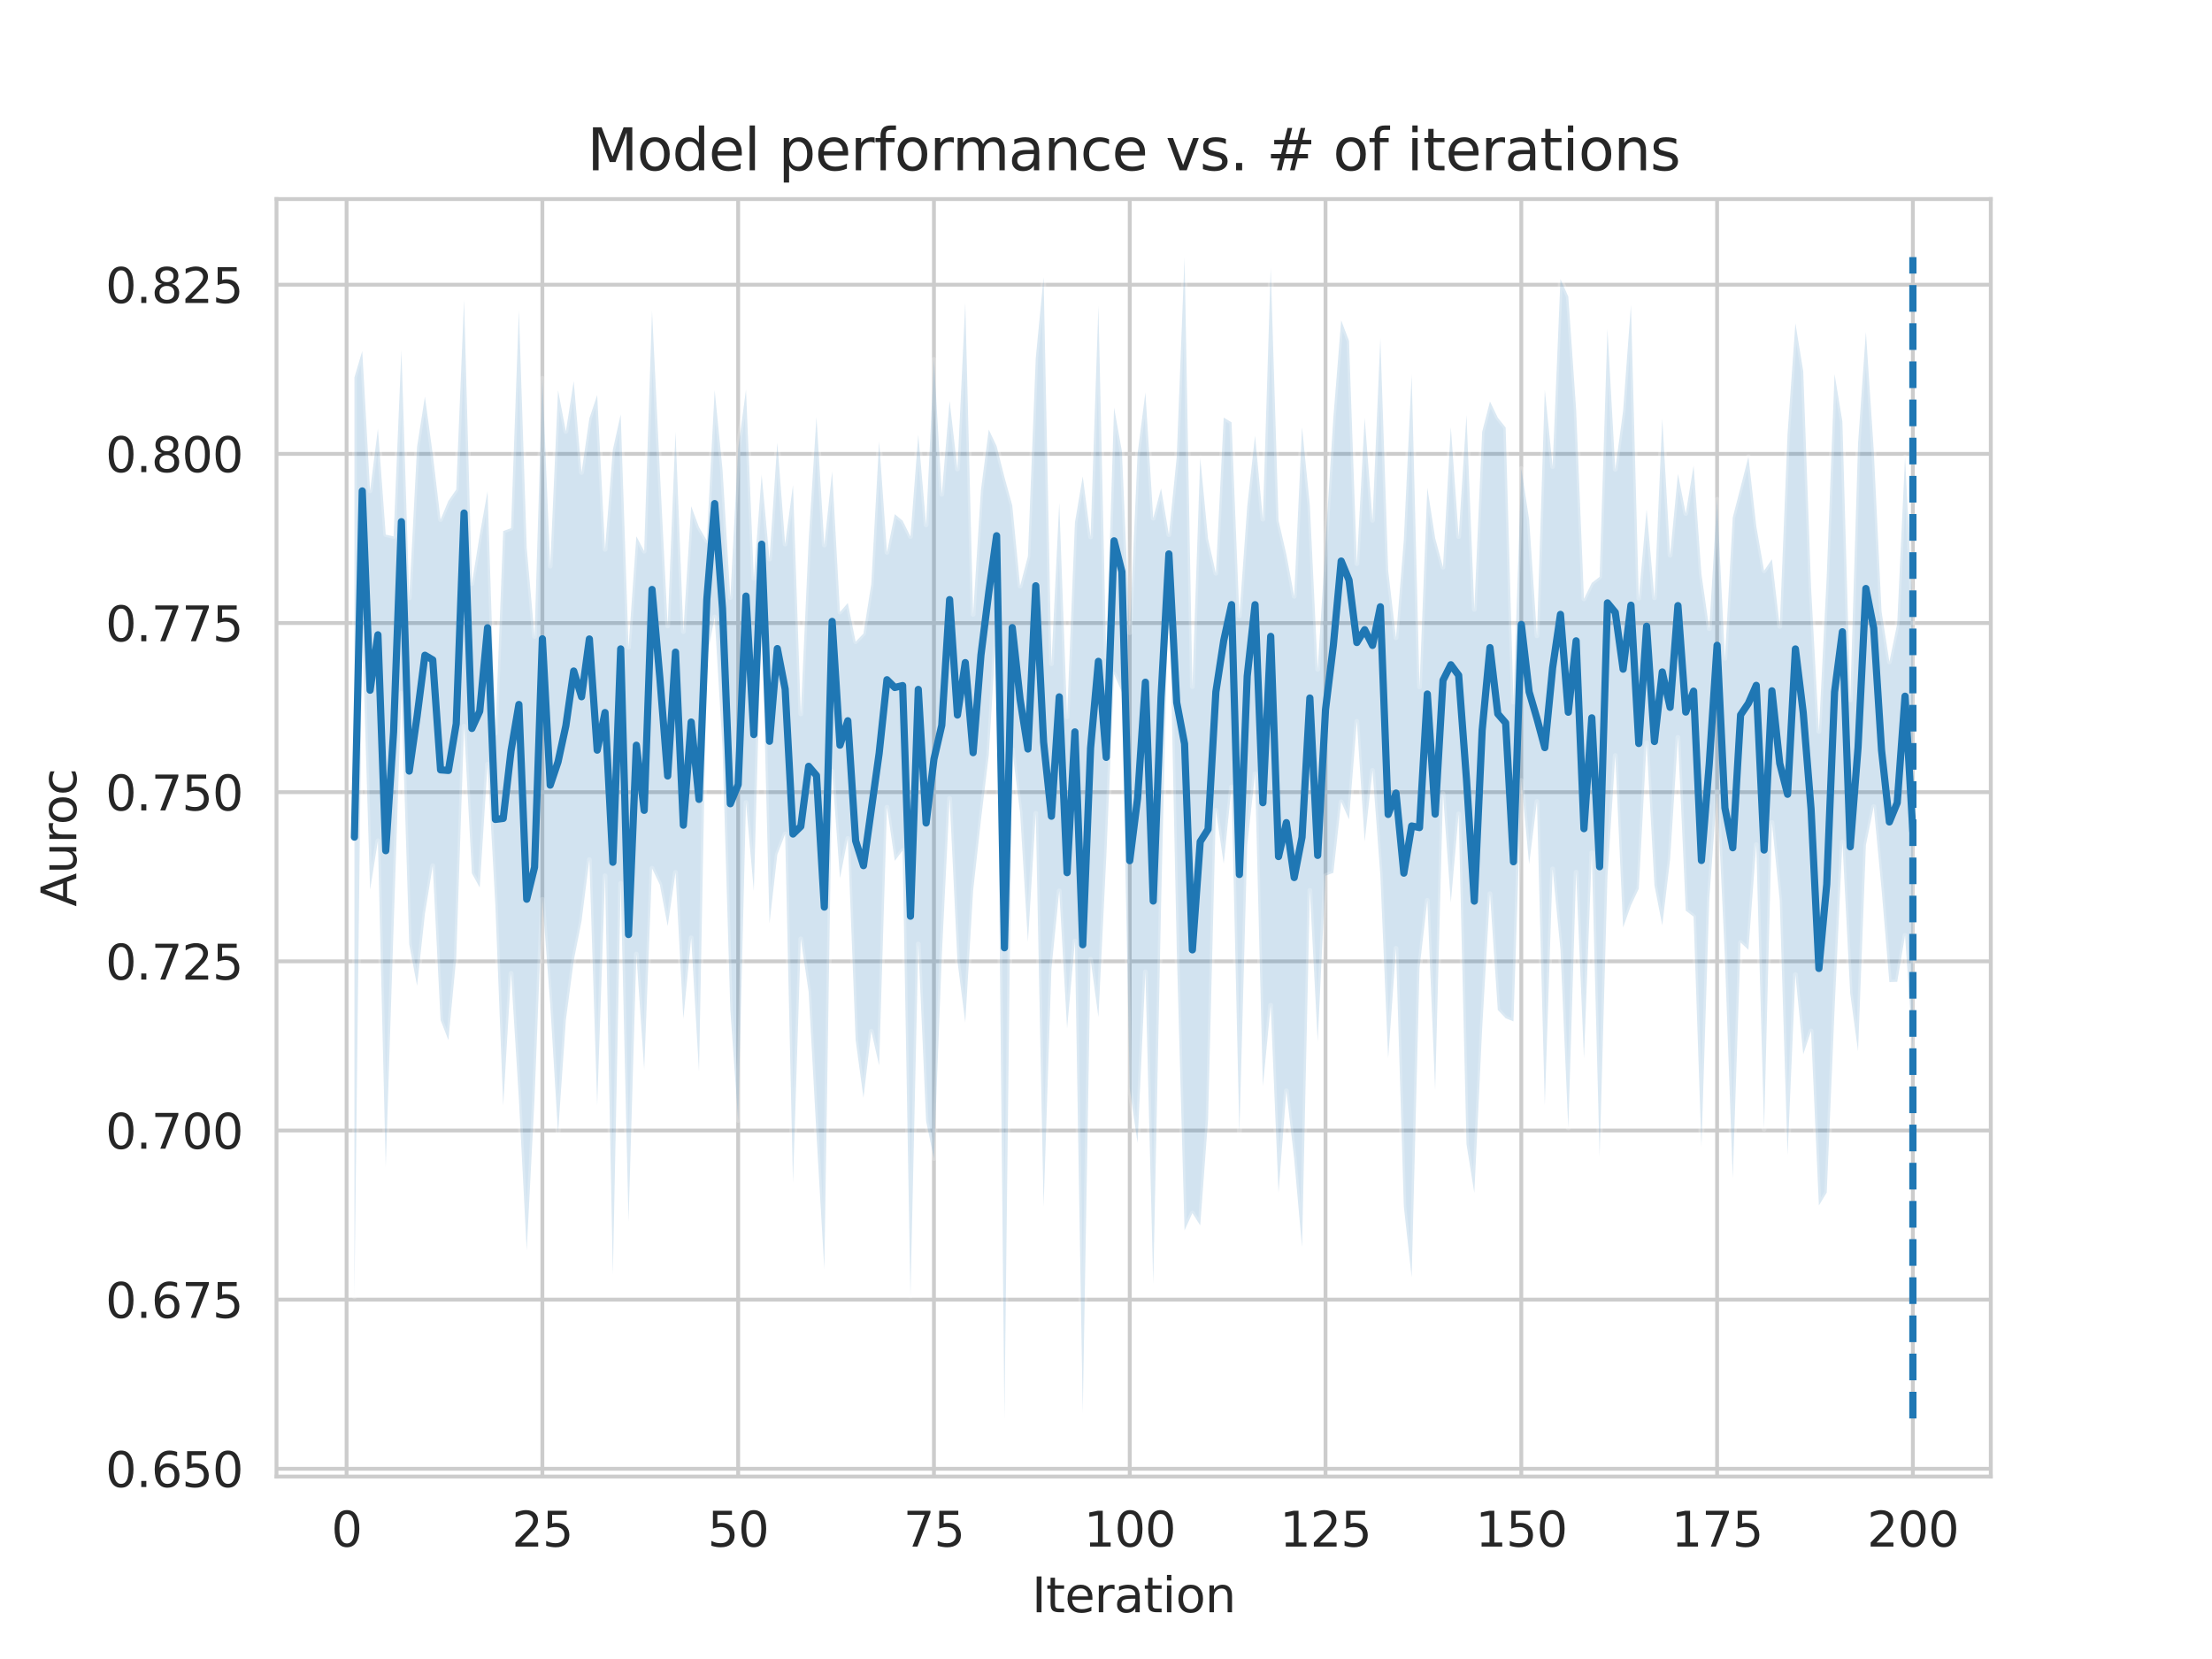 <?xml version="1.0" encoding="utf-8" standalone="no"?>
<!DOCTYPE svg PUBLIC "-//W3C//DTD SVG 1.1//EN"
  "http://www.w3.org/Graphics/SVG/1.1/DTD/svg11.dtd">
<svg xmlns:xlink="http://www.w3.org/1999/xlink" width="460.8pt" height="345.6pt" viewBox="0 0 460.8 345.6" xmlns="http://www.w3.org/2000/svg" version="1.1">
 <defs>
  <style type="text/css">*{stroke-linejoin: round; stroke-linecap: butt}</style>
 </defs>
 <g id="figure_1">
  <g id="patch_1">
   <path d="M 0 345.6 
L 460.8 345.6 
L 460.8 0 
L 0 0 
z
" style="fill: #ffffff"/>
  </g>
  <g id="axes_1">
   <g id="patch_2">
    <path d="M 57.6 307.584 
L 414.72 307.584 
L 414.72 41.472 
L 57.6 41.472 
z
" style="fill: #ffffff"/>
   </g>
   <g id="matplotlib.axis_1">
    <g id="xtick_1">
     <g id="line2d_1">
      <path d="M 72.201 307.584 
L 72.201 41.472 
" clip-path="url(#p9316cbc33e)" style="fill: none; stroke: #cccccc; stroke-width: 0.8; stroke-linecap: round"/>
     </g>
     <g id="text_1">
      <!-- 0 -->
      <g style="fill: #262626" transform="translate(69.02 322.182)scale(0.1 -0.1)">
       <defs>
        <path id="DejaVuSans-30" d="M 2034 4250 
Q 1547 4250 1301 3770 
Q 1056 3291 1056 2328 
Q 1056 1369 1301 889 
Q 1547 409 2034 409 
Q 2525 409 2770 889 
Q 3016 1369 3016 2328 
Q 3016 3291 2770 3770 
Q 2525 4250 2034 4250 
z
M 2034 4750 
Q 2819 4750 3233 4129 
Q 3647 3509 3647 2328 
Q 3647 1150 3233 529 
Q 2819 -91 2034 -91 
Q 1250 -91 836 529 
Q 422 1150 422 2328 
Q 422 3509 836 4129 
Q 1250 4750 2034 4750 
z
" transform="scale(0.016)"/>
       </defs>
       <use xlink:href="#DejaVuSans-30"/>
      </g>
     </g>
    </g>
    <g id="xtick_2">
     <g id="line2d_2">
      <path d="M 112.987 307.584 
L 112.987 41.472 
" clip-path="url(#p9316cbc33e)" style="fill: none; stroke: #cccccc; stroke-width: 0.8; stroke-linecap: round"/>
     </g>
     <g id="text_2">
      <!-- 25 -->
      <g style="fill: #262626" transform="translate(106.625 322.182)scale(0.1 -0.1)">
       <defs>
        <path id="DejaVuSans-32" d="M 1228 531 
L 3431 531 
L 3431 0 
L 469 0 
L 469 531 
Q 828 903 1448 1529 
Q 2069 2156 2228 2338 
Q 2531 2678 2651 2914 
Q 2772 3150 2772 3378 
Q 2772 3750 2511 3984 
Q 2250 4219 1831 4219 
Q 1534 4219 1204 4116 
Q 875 4013 500 3803 
L 500 4441 
Q 881 4594 1212 4672 
Q 1544 4750 1819 4750 
Q 2544 4750 2975 4387 
Q 3406 4025 3406 3419 
Q 3406 3131 3298 2873 
Q 3191 2616 2906 2266 
Q 2828 2175 2409 1742 
Q 1991 1309 1228 531 
z
" transform="scale(0.016)"/>
        <path id="DejaVuSans-35" d="M 691 4666 
L 3169 4666 
L 3169 4134 
L 1269 4134 
L 1269 2991 
Q 1406 3038 1543 3061 
Q 1681 3084 1819 3084 
Q 2600 3084 3056 2656 
Q 3513 2228 3513 1497 
Q 3513 744 3044 326 
Q 2575 -91 1722 -91 
Q 1428 -91 1123 -41 
Q 819 9 494 109 
L 494 744 
Q 775 591 1075 516 
Q 1375 441 1709 441 
Q 2250 441 2565 725 
Q 2881 1009 2881 1497 
Q 2881 1984 2565 2268 
Q 2250 2553 1709 2553 
Q 1456 2553 1204 2497 
Q 953 2441 691 2322 
L 691 4666 
z
" transform="scale(0.016)"/>
       </defs>
       <use xlink:href="#DejaVuSans-32"/>
       <use xlink:href="#DejaVuSans-35" x="63.623"/>
      </g>
     </g>
    </g>
    <g id="xtick_3">
     <g id="line2d_3">
      <path d="M 153.773 307.584 
L 153.773 41.472 
" clip-path="url(#p9316cbc33e)" style="fill: none; stroke: #cccccc; stroke-width: 0.8; stroke-linecap: round"/>
     </g>
     <g id="text_3">
      <!-- 50 -->
      <g style="fill: #262626" transform="translate(147.41 322.182)scale(0.1 -0.1)">
       <use xlink:href="#DejaVuSans-35"/>
       <use xlink:href="#DejaVuSans-30" x="63.623"/>
      </g>
     </g>
    </g>
    <g id="xtick_4">
     <g id="line2d_4">
      <path d="M 194.559 307.584 
L 194.559 41.472 
" clip-path="url(#p9316cbc33e)" style="fill: none; stroke: #cccccc; stroke-width: 0.8; stroke-linecap: round"/>
     </g>
     <g id="text_4">
      <!-- 75 -->
      <g style="fill: #262626" transform="translate(188.196 322.182)scale(0.1 -0.1)">
       <defs>
        <path id="DejaVuSans-37" d="M 525 4666 
L 3525 4666 
L 3525 4397 
L 1831 0 
L 1172 0 
L 2766 4134 
L 525 4134 
L 525 4666 
z
" transform="scale(0.016)"/>
       </defs>
       <use xlink:href="#DejaVuSans-37"/>
       <use xlink:href="#DejaVuSans-35" x="63.623"/>
      </g>
     </g>
    </g>
    <g id="xtick_5">
     <g id="line2d_5">
      <path d="M 235.344 307.584 
L 235.344 41.472 
" clip-path="url(#p9316cbc33e)" style="fill: none; stroke: #cccccc; stroke-width: 0.8; stroke-linecap: round"/>
     </g>
     <g id="text_5">
      <!-- 100 -->
      <g style="fill: #262626" transform="translate(225.801 322.182)scale(0.1 -0.1)">
       <defs>
        <path id="DejaVuSans-31" d="M 794 531 
L 1825 531 
L 1825 4091 
L 703 3866 
L 703 4441 
L 1819 4666 
L 2450 4666 
L 2450 531 
L 3481 531 
L 3481 0 
L 794 0 
L 794 531 
z
" transform="scale(0.016)"/>
       </defs>
       <use xlink:href="#DejaVuSans-31"/>
       <use xlink:href="#DejaVuSans-30" x="63.623"/>
       <use xlink:href="#DejaVuSans-30" x="127.246"/>
      </g>
     </g>
    </g>
    <g id="xtick_6">
     <g id="line2d_6">
      <path d="M 276.13 307.584 
L 276.13 41.472 
" clip-path="url(#p9316cbc33e)" style="fill: none; stroke: #cccccc; stroke-width: 0.8; stroke-linecap: round"/>
     </g>
     <g id="text_6">
      <!-- 125 -->
      <g style="fill: #262626" transform="translate(266.586 322.182)scale(0.1 -0.1)">
       <use xlink:href="#DejaVuSans-31"/>
       <use xlink:href="#DejaVuSans-32" x="63.623"/>
       <use xlink:href="#DejaVuSans-35" x="127.246"/>
      </g>
     </g>
    </g>
    <g id="xtick_7">
     <g id="line2d_7">
      <path d="M 316.916 307.584 
L 316.916 41.472 
" clip-path="url(#p9316cbc33e)" style="fill: none; stroke: #cccccc; stroke-width: 0.8; stroke-linecap: round"/>
     </g>
     <g id="text_7">
      <!-- 150 -->
      <g style="fill: #262626" transform="translate(307.372 322.182)scale(0.1 -0.1)">
       <use xlink:href="#DejaVuSans-31"/>
       <use xlink:href="#DejaVuSans-35" x="63.623"/>
       <use xlink:href="#DejaVuSans-30" x="127.246"/>
      </g>
     </g>
    </g>
    <g id="xtick_8">
     <g id="line2d_8">
      <path d="M 357.702 307.584 
L 357.702 41.472 
" clip-path="url(#p9316cbc33e)" style="fill: none; stroke: #cccccc; stroke-width: 0.8; stroke-linecap: round"/>
     </g>
     <g id="text_8">
      <!-- 175 -->
      <g style="fill: #262626" transform="translate(348.158 322.182)scale(0.1 -0.1)">
       <use xlink:href="#DejaVuSans-31"/>
       <use xlink:href="#DejaVuSans-37" x="63.623"/>
       <use xlink:href="#DejaVuSans-35" x="127.246"/>
      </g>
     </g>
    </g>
    <g id="xtick_9">
     <g id="line2d_9">
      <path d="M 398.487 307.584 
L 398.487 41.472 
" clip-path="url(#p9316cbc33e)" style="fill: none; stroke: #cccccc; stroke-width: 0.8; stroke-linecap: round"/>
     </g>
     <g id="text_9">
      <!-- 200 -->
      <g style="fill: #262626" transform="translate(388.944 322.182)scale(0.1 -0.1)">
       <use xlink:href="#DejaVuSans-32"/>
       <use xlink:href="#DejaVuSans-30" x="63.623"/>
       <use xlink:href="#DejaVuSans-30" x="127.246"/>
      </g>
     </g>
    </g>
    <g id="text_10">
     <!-- Iteration -->
     <g style="fill: #262626" transform="translate(214.951 335.861)scale(0.1 -0.1)">
      <defs>
       <path id="DejaVuSans-49" d="M 628 4666 
L 1259 4666 
L 1259 0 
L 628 0 
L 628 4666 
z
" transform="scale(0.016)"/>
       <path id="DejaVuSans-74" d="M 1172 4494 
L 1172 3500 
L 2356 3500 
L 2356 3053 
L 1172 3053 
L 1172 1153 
Q 1172 725 1289 603 
Q 1406 481 1766 481 
L 2356 481 
L 2356 0 
L 1766 0 
Q 1100 0 847 248 
Q 594 497 594 1153 
L 594 3053 
L 172 3053 
L 172 3500 
L 594 3500 
L 594 4494 
L 1172 4494 
z
" transform="scale(0.016)"/>
       <path id="DejaVuSans-65" d="M 3597 1894 
L 3597 1613 
L 953 1613 
Q 991 1019 1311 708 
Q 1631 397 2203 397 
Q 2534 397 2845 478 
Q 3156 559 3463 722 
L 3463 178 
Q 3153 47 2828 -22 
Q 2503 -91 2169 -91 
Q 1331 -91 842 396 
Q 353 884 353 1716 
Q 353 2575 817 3079 
Q 1281 3584 2069 3584 
Q 2775 3584 3186 3129 
Q 3597 2675 3597 1894 
z
M 3022 2063 
Q 3016 2534 2758 2815 
Q 2500 3097 2075 3097 
Q 1594 3097 1305 2825 
Q 1016 2553 972 2059 
L 3022 2063 
z
" transform="scale(0.016)"/>
       <path id="DejaVuSans-72" d="M 2631 2963 
Q 2534 3019 2420 3045 
Q 2306 3072 2169 3072 
Q 1681 3072 1420 2755 
Q 1159 2438 1159 1844 
L 1159 0 
L 581 0 
L 581 3500 
L 1159 3500 
L 1159 2956 
Q 1341 3275 1631 3429 
Q 1922 3584 2338 3584 
Q 2397 3584 2469 3576 
Q 2541 3569 2628 3553 
L 2631 2963 
z
" transform="scale(0.016)"/>
       <path id="DejaVuSans-61" d="M 2194 1759 
Q 1497 1759 1228 1600 
Q 959 1441 959 1056 
Q 959 750 1161 570 
Q 1363 391 1709 391 
Q 2188 391 2477 730 
Q 2766 1069 2766 1631 
L 2766 1759 
L 2194 1759 
z
M 3341 1997 
L 3341 0 
L 2766 0 
L 2766 531 
Q 2569 213 2275 61 
Q 1981 -91 1556 -91 
Q 1019 -91 701 211 
Q 384 513 384 1019 
Q 384 1609 779 1909 
Q 1175 2209 1959 2209 
L 2766 2209 
L 2766 2266 
Q 2766 2663 2505 2880 
Q 2244 3097 1772 3097 
Q 1472 3097 1187 3025 
Q 903 2953 641 2809 
L 641 3341 
Q 956 3463 1253 3523 
Q 1550 3584 1831 3584 
Q 2591 3584 2966 3190 
Q 3341 2797 3341 1997 
z
" transform="scale(0.016)"/>
       <path id="DejaVuSans-69" d="M 603 3500 
L 1178 3500 
L 1178 0 
L 603 0 
L 603 3500 
z
M 603 4863 
L 1178 4863 
L 1178 4134 
L 603 4134 
L 603 4863 
z
" transform="scale(0.016)"/>
       <path id="DejaVuSans-6f" d="M 1959 3097 
Q 1497 3097 1228 2736 
Q 959 2375 959 1747 
Q 959 1119 1226 758 
Q 1494 397 1959 397 
Q 2419 397 2687 759 
Q 2956 1122 2956 1747 
Q 2956 2369 2687 2733 
Q 2419 3097 1959 3097 
z
M 1959 3584 
Q 2709 3584 3137 3096 
Q 3566 2609 3566 1747 
Q 3566 888 3137 398 
Q 2709 -91 1959 -91 
Q 1206 -91 779 398 
Q 353 888 353 1747 
Q 353 2609 779 3096 
Q 1206 3584 1959 3584 
z
" transform="scale(0.016)"/>
       <path id="DejaVuSans-6e" d="M 3513 2113 
L 3513 0 
L 2938 0 
L 2938 2094 
Q 2938 2591 2744 2837 
Q 2550 3084 2163 3084 
Q 1697 3084 1428 2787 
Q 1159 2491 1159 1978 
L 1159 0 
L 581 0 
L 581 3500 
L 1159 3500 
L 1159 2956 
Q 1366 3272 1645 3428 
Q 1925 3584 2291 3584 
Q 2894 3584 3203 3211 
Q 3513 2838 3513 2113 
z
" transform="scale(0.016)"/>
      </defs>
      <use xlink:href="#DejaVuSans-49"/>
      <use xlink:href="#DejaVuSans-74" x="29.492"/>
      <use xlink:href="#DejaVuSans-65" x="68.701"/>
      <use xlink:href="#DejaVuSans-72" x="130.225"/>
      <use xlink:href="#DejaVuSans-61" x="171.338"/>
      <use xlink:href="#DejaVuSans-74" x="232.617"/>
      <use xlink:href="#DejaVuSans-69" x="271.826"/>
      <use xlink:href="#DejaVuSans-6f" x="299.609"/>
      <use xlink:href="#DejaVuSans-6e" x="360.791"/>
     </g>
    </g>
   </g>
   <g id="matplotlib.axis_2">
    <g id="ytick_1">
     <g id="line2d_10">
      <path d="M 57.6 305.977 
L 414.72 305.977 
" clip-path="url(#p9316cbc33e)" style="fill: none; stroke: #cccccc; stroke-width: 0.8; stroke-linecap: round"/>
     </g>
     <g id="text_11">
      <!-- 0.650 -->
      <g style="fill: #262626" transform="translate(21.972 309.776)scale(0.1 -0.1)">
       <defs>
        <path id="DejaVuSans-2e" d="M 684 794 
L 1344 794 
L 1344 0 
L 684 0 
L 684 794 
z
" transform="scale(0.016)"/>
        <path id="DejaVuSans-36" d="M 2113 2584 
Q 1688 2584 1439 2293 
Q 1191 2003 1191 1497 
Q 1191 994 1439 701 
Q 1688 409 2113 409 
Q 2538 409 2786 701 
Q 3034 994 3034 1497 
Q 3034 2003 2786 2293 
Q 2538 2584 2113 2584 
z
M 3366 4563 
L 3366 3988 
Q 3128 4100 2886 4159 
Q 2644 4219 2406 4219 
Q 1781 4219 1451 3797 
Q 1122 3375 1075 2522 
Q 1259 2794 1537 2939 
Q 1816 3084 2150 3084 
Q 2853 3084 3261 2657 
Q 3669 2231 3669 1497 
Q 3669 778 3244 343 
Q 2819 -91 2113 -91 
Q 1303 -91 875 529 
Q 447 1150 447 2328 
Q 447 3434 972 4092 
Q 1497 4750 2381 4750 
Q 2619 4750 2861 4703 
Q 3103 4656 3366 4563 
z
" transform="scale(0.016)"/>
       </defs>
       <use xlink:href="#DejaVuSans-30"/>
       <use xlink:href="#DejaVuSans-2e" x="63.623"/>
       <use xlink:href="#DejaVuSans-36" x="95.41"/>
       <use xlink:href="#DejaVuSans-35" x="159.033"/>
       <use xlink:href="#DejaVuSans-30" x="222.656"/>
      </g>
     </g>
    </g>
    <g id="ytick_2">
     <g id="line2d_11">
      <path d="M 57.6 270.739 
L 414.72 270.739 
" clip-path="url(#p9316cbc33e)" style="fill: none; stroke: #cccccc; stroke-width: 0.8; stroke-linecap: round"/>
     </g>
     <g id="text_12">
      <!-- 0.675 -->
      <g style="fill: #262626" transform="translate(21.972 274.539)scale(0.1 -0.1)">
       <use xlink:href="#DejaVuSans-30"/>
       <use xlink:href="#DejaVuSans-2e" x="63.623"/>
       <use xlink:href="#DejaVuSans-36" x="95.41"/>
       <use xlink:href="#DejaVuSans-37" x="159.033"/>
       <use xlink:href="#DejaVuSans-35" x="222.656"/>
      </g>
     </g>
    </g>
    <g id="ytick_3">
     <g id="line2d_12">
      <path d="M 57.6 235.502 
L 414.72 235.502 
" clip-path="url(#p9316cbc33e)" style="fill: none; stroke: #cccccc; stroke-width: 0.8; stroke-linecap: round"/>
     </g>
     <g id="text_13">
      <!-- 0.700 -->
      <g style="fill: #262626" transform="translate(21.972 239.301)scale(0.1 -0.1)">
       <use xlink:href="#DejaVuSans-30"/>
       <use xlink:href="#DejaVuSans-2e" x="63.623"/>
       <use xlink:href="#DejaVuSans-37" x="95.41"/>
       <use xlink:href="#DejaVuSans-30" x="159.033"/>
       <use xlink:href="#DejaVuSans-30" x="222.656"/>
      </g>
     </g>
    </g>
    <g id="ytick_4">
     <g id="line2d_13">
      <path d="M 57.6 200.264 
L 414.72 200.264 
" clip-path="url(#p9316cbc33e)" style="fill: none; stroke: #cccccc; stroke-width: 0.8; stroke-linecap: round"/>
     </g>
     <g id="text_14">
      <!-- 0.725 -->
      <g style="fill: #262626" transform="translate(21.972 204.063)scale(0.1 -0.1)">
       <use xlink:href="#DejaVuSans-30"/>
       <use xlink:href="#DejaVuSans-2e" x="63.623"/>
       <use xlink:href="#DejaVuSans-37" x="95.41"/>
       <use xlink:href="#DejaVuSans-32" x="159.033"/>
       <use xlink:href="#DejaVuSans-35" x="222.656"/>
      </g>
     </g>
    </g>
    <g id="ytick_5">
     <g id="line2d_14">
      <path d="M 57.6 165.026 
L 414.72 165.026 
" clip-path="url(#p9316cbc33e)" style="fill: none; stroke: #cccccc; stroke-width: 0.8; stroke-linecap: round"/>
     </g>
     <g id="text_15">
      <!-- 0.750 -->
      <g style="fill: #262626" transform="translate(21.972 168.825)scale(0.1 -0.1)">
       <use xlink:href="#DejaVuSans-30"/>
       <use xlink:href="#DejaVuSans-2e" x="63.623"/>
       <use xlink:href="#DejaVuSans-37" x="95.41"/>
       <use xlink:href="#DejaVuSans-35" x="159.033"/>
       <use xlink:href="#DejaVuSans-30" x="222.656"/>
      </g>
     </g>
    </g>
    <g id="ytick_6">
     <g id="line2d_15">
      <path d="M 57.6 129.788 
L 414.72 129.788 
" clip-path="url(#p9316cbc33e)" style="fill: none; stroke: #cccccc; stroke-width: 0.8; stroke-linecap: round"/>
     </g>
     <g id="text_16">
      <!-- 0.775 -->
      <g style="fill: #262626" transform="translate(21.972 133.588)scale(0.1 -0.1)">
       <use xlink:href="#DejaVuSans-30"/>
       <use xlink:href="#DejaVuSans-2e" x="63.623"/>
       <use xlink:href="#DejaVuSans-37" x="95.41"/>
       <use xlink:href="#DejaVuSans-37" x="159.033"/>
       <use xlink:href="#DejaVuSans-35" x="222.656"/>
      </g>
     </g>
    </g>
    <g id="ytick_7">
     <g id="line2d_16">
      <path d="M 57.6 94.551 
L 414.72 94.551 
" clip-path="url(#p9316cbc33e)" style="fill: none; stroke: #cccccc; stroke-width: 0.8; stroke-linecap: round"/>
     </g>
     <g id="text_17">
      <!-- 0.800 -->
      <g style="fill: #262626" transform="translate(21.972 98.35)scale(0.1 -0.1)">
       <defs>
        <path id="DejaVuSans-38" d="M 2034 2216 
Q 1584 2216 1326 1975 
Q 1069 1734 1069 1313 
Q 1069 891 1326 650 
Q 1584 409 2034 409 
Q 2484 409 2743 651 
Q 3003 894 3003 1313 
Q 3003 1734 2745 1975 
Q 2488 2216 2034 2216 
z
M 1403 2484 
Q 997 2584 770 2862 
Q 544 3141 544 3541 
Q 544 4100 942 4425 
Q 1341 4750 2034 4750 
Q 2731 4750 3128 4425 
Q 3525 4100 3525 3541 
Q 3525 3141 3298 2862 
Q 3072 2584 2669 2484 
Q 3125 2378 3379 2068 
Q 3634 1759 3634 1313 
Q 3634 634 3220 271 
Q 2806 -91 2034 -91 
Q 1263 -91 848 271 
Q 434 634 434 1313 
Q 434 1759 690 2068 
Q 947 2378 1403 2484 
z
M 1172 3481 
Q 1172 3119 1398 2916 
Q 1625 2713 2034 2713 
Q 2441 2713 2670 2916 
Q 2900 3119 2900 3481 
Q 2900 3844 2670 4047 
Q 2441 4250 2034 4250 
Q 1625 4250 1398 4047 
Q 1172 3844 1172 3481 
z
" transform="scale(0.016)"/>
       </defs>
       <use xlink:href="#DejaVuSans-30"/>
       <use xlink:href="#DejaVuSans-2e" x="63.623"/>
       <use xlink:href="#DejaVuSans-38" x="95.41"/>
       <use xlink:href="#DejaVuSans-30" x="159.033"/>
       <use xlink:href="#DejaVuSans-30" x="222.656"/>
      </g>
     </g>
    </g>
    <g id="ytick_8">
     <g id="line2d_17">
      <path d="M 57.6 59.313 
L 414.72 59.313 
" clip-path="url(#p9316cbc33e)" style="fill: none; stroke: #cccccc; stroke-width: 0.8; stroke-linecap: round"/>
     </g>
     <g id="text_18">
      <!-- 0.825 -->
      <g style="fill: #262626" transform="translate(21.972 63.112)scale(0.1 -0.1)">
       <use xlink:href="#DejaVuSans-30"/>
       <use xlink:href="#DejaVuSans-2e" x="63.623"/>
       <use xlink:href="#DejaVuSans-38" x="95.41"/>
       <use xlink:href="#DejaVuSans-32" x="159.033"/>
       <use xlink:href="#DejaVuSans-35" x="222.656"/>
      </g>
     </g>
    </g>
    <g id="text_19">
     <!-- Auroc -->
     <g style="fill: #262626" transform="translate(15.892 188.869)rotate(-90)scale(0.1 -0.1)">
      <defs>
       <path id="DejaVuSans-41" d="M 2188 4044 
L 1331 1722 
L 3047 1722 
L 2188 4044 
z
M 1831 4666 
L 2547 4666 
L 4325 0 
L 3669 0 
L 3244 1197 
L 1141 1197 
L 716 0 
L 50 0 
L 1831 4666 
z
" transform="scale(0.016)"/>
       <path id="DejaVuSans-75" d="M 544 1381 
L 544 3500 
L 1119 3500 
L 1119 1403 
Q 1119 906 1312 657 
Q 1506 409 1894 409 
Q 2359 409 2629 706 
Q 2900 1003 2900 1516 
L 2900 3500 
L 3475 3500 
L 3475 0 
L 2900 0 
L 2900 538 
Q 2691 219 2414 64 
Q 2138 -91 1772 -91 
Q 1169 -91 856 284 
Q 544 659 544 1381 
z
M 1991 3584 
L 1991 3584 
z
" transform="scale(0.016)"/>
       <path id="DejaVuSans-63" d="M 3122 3366 
L 3122 2828 
Q 2878 2963 2633 3030 
Q 2388 3097 2138 3097 
Q 1578 3097 1268 2742 
Q 959 2388 959 1747 
Q 959 1106 1268 751 
Q 1578 397 2138 397 
Q 2388 397 2633 464 
Q 2878 531 3122 666 
L 3122 134 
Q 2881 22 2623 -34 
Q 2366 -91 2075 -91 
Q 1284 -91 818 406 
Q 353 903 353 1747 
Q 353 2603 823 3093 
Q 1294 3584 2113 3584 
Q 2378 3584 2631 3529 
Q 2884 3475 3122 3366 
z
" transform="scale(0.016)"/>
      </defs>
      <use xlink:href="#DejaVuSans-41"/>
      <use xlink:href="#DejaVuSans-75" x="68.408"/>
      <use xlink:href="#DejaVuSans-72" x="131.787"/>
      <use xlink:href="#DejaVuSans-6f" x="170.65"/>
      <use xlink:href="#DejaVuSans-63" x="231.832"/>
     </g>
    </g>
   </g>
   <g id="PolyCollection_1">
    <defs>
     <path id="m69e26b5e88" d="M 73.833 -266.977 
L 73.833 -75.456 
L 75.464 -214.168 
L 77.096 -160.256 
L 78.727 -170.439 
L 80.358 -102.543 
L 81.99 -152.407 
L 83.621 -201.166 
L 85.253 -148.881 
L 86.884 -140.24 
L 88.516 -155.218 
L 90.147 -165.263 
L 91.778 -133.097 
L 93.41 -128.939 
L 95.041 -146.044 
L 96.673 -194.304 
L 98.304 -163.667 
L 99.936 -160.715 
L 101.567 -186.386 
L 103.198 -156.942 
L 104.83 -115.252 
L 106.461 -142.814 
L 108.093 -116.69 
L 109.724 -85.11 
L 111.356 -116.859 
L 112.987 -158.252 
L 114.618 -136.427 
L 116.25 -109.498 
L 117.881 -133.117 
L 119.513 -145.445 
L 121.144 -153.728 
L 122.776 -166.53 
L 124.407 -115.364 
L 126.038 -163.161 
L 127.67 -80.049 
L 129.301 -161.574 
L 130.933 -91.072 
L 132.564 -146.839 
L 134.196 -122.794 
L 135.827 -164.718 
L 137.458 -161.302 
L 139.09 -152.686 
L 140.721 -163.857 
L 142.353 -133.363 
L 143.984 -150.229 
L 145.616 -122.372 
L 147.247 -208.547 
L 148.879 -217.059 
L 150.51 -189.877 
L 152.141 -135.196 
L 153.773 -112.19 
L 155.404 -178.422 
L 157.036 -160.006 
L 158.667 -217.787 
L 160.299 -153.244 
L 161.93 -167.576 
L 163.561 -171.874 
L 165.193 -99.166 
L 166.824 -150.027 
L 168.456 -138.96 
L 170.087 -109.38 
L 171.719 -81.219 
L 173.35 -184.904 
L 174.981 -162.64 
L 176.613 -170.925 
L 178.244 -128.968 
L 179.876 -116.922 
L 181.507 -130.765 
L 183.139 -123.646 
L 184.77 -177.453 
L 186.401 -166.281 
L 188.033 -168.43 
L 189.664 -75.644 
L 191.296 -148.945 
L 192.927 -112.047 
L 194.559 -104.255 
L 196.19 -146.424 
L 197.821 -179.285 
L 199.453 -145.406 
L 201.084 -132.607 
L 202.716 -160.007 
L 204.347 -174.761 
L 205.979 -188.277 
L 207.61 -215.315 
L 209.241 -50.112 
L 210.873 -189.416 
L 212.504 -176.315 
L 214.136 -149.407 
L 215.767 -176.168 
L 217.399 -94.197 
L 219.03 -143.795 
L 220.661 -160.008 
L 222.293 -131.361 
L 223.924 -149.566 
L 225.556 -51.238 
L 227.187 -145.751 
L 228.819 -133.739 
L 230.45 -166.837 
L 232.081 -205.167 
L 233.713 -201.416 
L 235.344 -118.808 
L 236.976 -107.501 
L 238.607 -143.133 
L 240.239 -78.139 
L 241.87 -156.863 
L 243.501 -226.21 
L 245.133 -148.149 
L 246.764 -89.277 
L 248.396 -92.889 
L 250.027 -90.328 
L 251.659 -112.31 
L 253.29 -176.812 
L 254.921 -165.676 
L 256.553 -181.664 
L 258.184 -109.534 
L 259.816 -169.461 
L 261.447 -184.409 
L 263.079 -119.322 
L 264.71 -136.197 
L 266.341 -97.134 
L 267.973 -118.364 
L 269.604 -104.205 
L 271.236 -85.776 
L 272.867 -160.099 
L 274.499 -128.638 
L 276.13 -163.173 
L 277.761 -163.777 
L 279.393 -178.57 
L 281.024 -174.905 
L 282.656 -195.33 
L 284.287 -170.302 
L 285.919 -185.11 
L 287.55 -163.279 
L 289.181 -125.141 
L 290.813 -148.04 
L 292.444 -94.294 
L 294.076 -79.514 
L 295.707 -143.9 
L 297.339 -158.036 
L 298.97 -118.516 
L 300.601 -180.292 
L 302.233 -157.597 
L 303.864 -176.04 
L 305.496 -107.275 
L 307.127 -97.088 
L 308.759 -131.303 
L 310.39 -159.419 
L 312.021 -135.2 
L 313.653 -133.485 
L 315.284 -132.82 
L 316.916 -183.02 
L 318.547 -165.593 
L 320.179 -178.643 
L 321.81 -115.327 
L 323.441 -164.592 
L 325.073 -147.769 
L 326.704 -110.628 
L 328.336 -163.909 
L 329.967 -125.113 
L 331.599 -167.951 
L 333.23 -104.65 
L 334.862 -162.966 
L 336.493 -188.217 
L 338.124 -152.389 
L 339.756 -156.995 
L 341.387 -160.475 
L 343.019 -190.817 
L 344.65 -161.183 
L 346.282 -152.852 
L 347.913 -166.572 
L 349.544 -192.001 
L 351.176 -155.897 
L 352.807 -154.649 
L 354.439 -106.7 
L 356.07 -158.347 
L 357.702 -180.756 
L 359.333 -146.129 
L 360.964 -100.195 
L 362.596 -149.258 
L 364.227 -147.744 
L 365.859 -169.636 
L 367.49 -110.352 
L 369.122 -174.268 
L 370.753 -158.036 
L 372.384 -105.005 
L 374.016 -142.574 
L 375.647 -125.981 
L 377.279 -130.824 
L 378.91 -94.482 
L 380.542 -97.163 
L 382.173 -135.257 
L 383.804 -170.196 
L 385.436 -138.612 
L 387.067 -126.609 
L 388.699 -169.55 
L 390.33 -177.577 
L 391.962 -160.393 
L 393.593 -141.016 
L 395.224 -141.062 
L 396.856 -150.735 
L 398.487 -126.793 
L 398.487 -217.905 
L 398.487 -217.905 
L 396.856 -250.403 
L 395.224 -215.646 
L 393.593 -207.732 
L 391.962 -218.202 
L 390.33 -251.9 
L 388.699 -276.452 
L 387.067 -253.198 
L 385.436 -199.786 
L 383.804 -257.782 
L 382.173 -267.67 
L 380.542 -225.57 
L 378.91 -193.235 
L 377.279 -223.207 
L 375.647 -268.256 
L 374.016 -278.25 
L 372.384 -255.274 
L 370.753 -215.107 
L 369.122 -229.107 
L 367.49 -226.699 
L 365.859 -236.017 
L 364.227 -250.439 
L 362.596 -244.088 
L 360.964 -237.801 
L 359.333 -208.453 
L 357.702 -241.588 
L 356.07 -214.651 
L 354.439 -226.001 
L 352.807 -248.594 
L 351.176 -238.637 
L 349.544 -246.876 
L 347.913 -229.937 
L 346.282 -258.39 
L 344.65 -221.076 
L 343.019 -239.462 
L 341.387 -220.97 
L 339.756 -282.063 
L 338.124 -260.01 
L 336.493 -247.825 
L 334.862 -277.047 
L 333.23 -225.44 
L 331.599 -224.167 
L 329.967 -220.841 
L 328.336 -260.293 
L 326.704 -283.83 
L 325.073 -287.448 
L 323.441 -248.413 
L 321.81 -264.38 
L 320.179 -213.154 
L 318.547 -237.362 
L 316.916 -248.001 
L 315.284 -199.332 
L 313.653 -256.539 
L 312.021 -258.59 
L 310.39 -261.96 
L 308.759 -255.617 
L 307.127 -218.669 
L 305.496 -259.144 
L 303.864 -233.816 
L 302.233 -256.646 
L 300.601 -227.446 
L 298.97 -233.497 
L 297.339 -244.006 
L 295.707 -202.504 
L 294.076 -267.558 
L 292.444 -233.12 
L 290.813 -212.741 
L 289.181 -226.737 
L 287.55 -275.108 
L 285.919 -237.201 
L 284.287 -258.541 
L 282.656 -228.17 
L 281.024 -274.597 
L 279.393 -278.872 
L 277.761 -258.565 
L 276.13 -232.396 
L 274.499 -206.17 
L 272.867 -240.281 
L 271.236 -256.63 
L 269.604 -221.378 
L 267.973 -230.092 
L 266.341 -237.192 
L 264.71 -289.868 
L 263.079 -237.441 
L 261.447 -254.856 
L 259.816 -240.01 
L 258.184 -217.316 
L 256.553 -257.627 
L 254.921 -258.61 
L 253.29 -226.16 
L 251.659 -233.368 
L 250.027 -250.209 
L 248.396 -202.561 
L 246.764 -292.032 
L 245.133 -250.351 
L 243.501 -234.209 
L 241.87 -243.846 
L 240.239 -237.65 
L 238.607 -263.831 
L 236.976 -251.073 
L 235.344 -213.808 
L 233.713 -251.574 
L 232.081 -260.705 
L 230.45 -208.825 
L 228.819 -281.923 
L 227.187 -233.754 
L 225.556 -246.353 
L 223.924 -236.707 
L 222.293 -196.261 
L 220.661 -240.85 
L 219.03 -207.333 
L 217.399 -287.831 
L 215.767 -270.978 
L 214.136 -229.728 
L 212.504 -223.51 
L 210.873 -240.307 
L 209.241 -246.216 
L 207.61 -252.674 
L 205.979 -256.095 
L 204.347 -243.462 
L 202.716 -217.605 
L 201.084 -282.535 
L 199.453 -247.886 
L 197.821 -262.092 
L 196.19 -242.629 
L 194.559 -270.708 
L 192.927 -236.264 
L 191.296 -255.016 
L 189.664 -233.83 
L 188.033 -237.131 
L 186.401 -238.485 
L 184.77 -230.545 
L 183.139 -253.657 
L 181.507 -223.943 
L 179.876 -213.612 
L 178.244 -211.925 
L 176.613 -219.983 
L 174.981 -218.098 
L 173.35 -247.392 
L 171.719 -232.057 
L 170.087 -258.717 
L 168.456 -232.968 
L 166.824 -196.864 
L 165.193 -244.547 
L 163.561 -232.255 
L 161.93 -253.396 
L 160.299 -229.122 
L 158.667 -246.685 
L 157.036 -225.151 
L 155.404 -264.426 
L 153.773 -252.111 
L 152.141 -221.133 
L 150.51 -247.795 
L 148.879 -264.335 
L 147.247 -232.973 
L 145.616 -235.779 
L 143.984 -240.147 
L 142.353 -214.038 
L 140.721 -255.646 
L 139.09 -215.209 
L 137.458 -247.49 
L 135.827 -280.886 
L 134.196 -230.787 
L 132.564 -233.873 
L 130.933 -210.767 
L 129.301 -259.263 
L 127.67 -251.903 
L 126.038 -231.161 
L 124.407 -263.293 
L 122.776 -258.443 
L 121.144 -247.178 
L 119.513 -266.187 
L 117.881 -255.725 
L 116.25 -264.307 
L 114.618 -227.654 
L 112.987 -266.796 
L 111.356 -213.021 
L 109.724 -231.447 
L 108.093 -280.994 
L 106.461 -235.583 
L 104.83 -234.97 
L 103.198 -192.855 
L 101.567 -243.263 
L 99.936 -234.179 
L 98.304 -224.033 
L 96.673 -283.134 
L 95.041 -243.611 
L 93.41 -241.261 
L 91.778 -237.351 
L 90.147 -251.002 
L 88.516 -262.981 
L 86.884 -252.512 
L 85.253 -221.058 
L 83.621 -272.673 
L 81.99 -233.856 
L 80.358 -234.233 
L 78.727 -256.274 
L 77.096 -243.368 
L 75.464 -272.482 
L 73.833 -266.977 
z
" style="stroke: #ffffff; stroke-opacity: 0.2"/>
    </defs>
    <g clip-path="url(#p9316cbc33e)">
     <use xlink:href="#m69e26b5e88" x="0" y="345.6" style="fill: #1f77b4; fill-opacity: 0.2; stroke: #ffffff; stroke-opacity: 0.2"/>
    </g>
   </g>
   <g id="line2d_18">
    <path d="M 73.833 174.384 
L 75.464 102.275 
L 77.096 143.788 
L 78.727 132.244 
L 80.358 177.212 
L 81.99 152.468 
L 83.621 108.681 
L 85.253 160.63 
L 86.884 149.224 
L 88.516 136.5 
L 90.147 137.467 
L 91.778 160.376 
L 93.41 160.5 
L 95.041 150.772 
L 96.673 106.881 
L 98.304 151.75 
L 99.936 148.153 
L 101.567 130.776 
L 103.198 170.701 
L 104.83 170.489 
L 106.461 156.402 
L 108.093 146.758 
L 109.724 187.321 
L 111.356 180.66 
L 112.987 133.076 
L 114.618 163.559 
L 116.25 158.697 
L 117.881 151.179 
L 119.513 139.784 
L 121.144 145.147 
L 122.776 133.114 
L 124.407 156.271 
L 126.038 148.439 
L 127.67 179.624 
L 129.301 135.182 
L 130.933 194.68 
L 132.564 155.244 
L 134.196 168.809 
L 135.827 122.798 
L 137.458 141.204 
L 139.09 161.653 
L 140.721 135.849 
L 142.353 171.9 
L 143.984 150.412 
L 145.616 166.524 
L 147.247 124.84 
L 148.879 104.903 
L 150.51 126.764 
L 152.141 167.435 
L 153.773 163.45 
L 155.404 124.176 
L 157.036 153.021 
L 158.667 113.364 
L 160.299 154.417 
L 161.93 135.114 
L 163.561 143.536 
L 165.193 173.743 
L 166.824 172.155 
L 168.456 159.636 
L 170.087 161.551 
L 171.719 188.962 
L 173.35 129.452 
L 174.981 155.231 
L 176.613 150.146 
L 178.244 175.154 
L 179.876 180.333 
L 183.139 156.949 
L 184.77 141.601 
L 186.401 143.217 
L 188.033 142.819 
L 189.664 190.863 
L 191.296 143.62 
L 192.927 171.445 
L 194.559 158.119 
L 196.19 151.073 
L 197.821 124.911 
L 199.453 148.954 
L 201.084 138.029 
L 202.716 156.794 
L 204.347 136.488 
L 205.979 123.414 
L 207.61 111.605 
L 209.241 197.436 
L 210.873 130.739 
L 212.504 145.688 
L 214.136 156.032 
L 215.767 122.027 
L 217.399 154.586 
L 219.03 170.036 
L 220.661 145.171 
L 222.293 181.789 
L 223.924 152.463 
L 225.556 196.805 
L 227.187 155.848 
L 228.819 137.769 
L 230.45 157.769 
L 232.081 112.664 
L 233.713 119.105 
L 235.344 179.292 
L 236.976 166.313 
L 238.607 142.118 
L 240.239 187.705 
L 241.87 145.245 
L 243.501 115.39 
L 245.133 146.35 
L 246.764 154.946 
L 248.396 197.875 
L 250.027 175.331 
L 251.659 172.761 
L 253.29 144.114 
L 254.921 133.457 
L 256.553 125.954 
L 258.184 182.175 
L 259.816 140.864 
L 261.447 125.967 
L 263.079 167.219 
L 264.71 132.568 
L 266.341 178.437 
L 267.973 171.372 
L 269.604 182.808 
L 271.236 174.397 
L 272.867 145.41 
L 274.499 178.196 
L 276.13 147.815 
L 277.761 134.429 
L 279.393 116.879 
L 281.024 120.849 
L 282.656 133.85 
L 284.287 131.179 
L 285.919 134.445 
L 287.55 126.406 
L 289.181 169.661 
L 290.813 165.209 
L 292.444 181.893 
L 294.076 172.064 
L 295.707 172.398 
L 297.339 144.579 
L 298.97 169.593 
L 300.601 141.731 
L 302.233 138.479 
L 303.864 140.672 
L 305.496 162.391 
L 307.127 187.721 
L 308.759 152.14 
L 310.39 134.911 
L 312.021 148.705 
L 313.653 150.588 
L 315.284 179.524 
L 316.916 130.089 
L 318.547 144.123 
L 320.179 149.701 
L 321.81 155.747 
L 323.441 139.097 
L 325.073 127.991 
L 326.704 148.371 
L 328.336 133.499 
L 329.967 172.623 
L 331.599 149.541 
L 333.23 180.555 
L 334.862 125.594 
L 336.493 127.579 
L 338.124 139.401 
L 339.756 126.071 
L 341.387 154.878 
L 343.019 130.46 
L 344.65 154.471 
L 346.282 139.979 
L 347.913 147.346 
L 349.544 126.162 
L 351.176 148.333 
L 352.807 143.979 
L 354.439 179.25 
L 356.07 159.101 
L 357.702 134.428 
L 359.333 168.309 
L 360.964 176.602 
L 362.596 148.927 
L 364.227 146.509 
L 365.859 142.774 
L 367.49 177.075 
L 369.122 143.913 
L 370.753 159.029 
L 372.384 165.46 
L 374.016 135.188 
L 375.647 148.482 
L 377.279 168.584 
L 378.91 201.742 
L 380.542 184.234 
L 382.173 144.137 
L 383.804 131.611 
L 385.436 176.401 
L 387.067 155.696 
L 388.699 122.599 
L 390.33 130.861 
L 391.962 156.303 
L 393.593 171.226 
L 395.224 167.246 
L 396.856 145.031 
L 398.487 173.251 
L 398.487 173.251 
" clip-path="url(#p9316cbc33e)" style="fill: none; stroke: #1f77b4; stroke-width: 1.5; stroke-linecap: round"/>
   </g>
   <g id="LineCollection_1">
    <path d="M 398.487 295.488 
L 398.487 53.568 
" clip-path="url(#p9316cbc33e)" style="fill: none; stroke-dasharray: 5.55,2.4; stroke-dashoffset: 0; stroke: #1f77b4; stroke-width: 1.5"/>
   </g>
   <g id="patch_3">
    <path d="M 57.6 307.584 
L 57.6 41.472 
" style="fill: none; stroke: #cccccc; stroke-width: 0.8; stroke-linejoin: miter; stroke-linecap: square"/>
   </g>
   <g id="patch_4">
    <path d="M 414.72 307.584 
L 414.72 41.472 
" style="fill: none; stroke: #cccccc; stroke-width: 0.8; stroke-linejoin: miter; stroke-linecap: square"/>
   </g>
   <g id="patch_5">
    <path d="M 57.6 307.584 
L 414.72 307.584 
" style="fill: none; stroke: #cccccc; stroke-width: 0.8; stroke-linejoin: miter; stroke-linecap: square"/>
   </g>
   <g id="patch_6">
    <path d="M 57.6 41.472 
L 414.72 41.472 
" style="fill: none; stroke: #cccccc; stroke-width: 0.8; stroke-linejoin: miter; stroke-linecap: square"/>
   </g>
   <g id="text_20">
    <!-- Model performance vs. # of iterations -->
    <g style="fill: #262626" transform="translate(122.315 35.472)scale(0.12 -0.12)">
     <defs>
      <path id="DejaVuSans-4d" d="M 628 4666 
L 1569 4666 
L 2759 1491 
L 3956 4666 
L 4897 4666 
L 4897 0 
L 4281 0 
L 4281 4097 
L 3078 897 
L 2444 897 
L 1241 4097 
L 1241 0 
L 628 0 
L 628 4666 
z
" transform="scale(0.016)"/>
      <path id="DejaVuSans-64" d="M 2906 2969 
L 2906 4863 
L 3481 4863 
L 3481 0 
L 2906 0 
L 2906 525 
Q 2725 213 2448 61 
Q 2172 -91 1784 -91 
Q 1150 -91 751 415 
Q 353 922 353 1747 
Q 353 2572 751 3078 
Q 1150 3584 1784 3584 
Q 2172 3584 2448 3432 
Q 2725 3281 2906 2969 
z
M 947 1747 
Q 947 1113 1208 752 
Q 1469 391 1925 391 
Q 2381 391 2643 752 
Q 2906 1113 2906 1747 
Q 2906 2381 2643 2742 
Q 2381 3103 1925 3103 
Q 1469 3103 1208 2742 
Q 947 2381 947 1747 
z
" transform="scale(0.016)"/>
      <path id="DejaVuSans-6c" d="M 603 4863 
L 1178 4863 
L 1178 0 
L 603 0 
L 603 4863 
z
" transform="scale(0.016)"/>
      <path id="DejaVuSans-20" transform="scale(0.016)"/>
      <path id="DejaVuSans-70" d="M 1159 525 
L 1159 -1331 
L 581 -1331 
L 581 3500 
L 1159 3500 
L 1159 2969 
Q 1341 3281 1617 3432 
Q 1894 3584 2278 3584 
Q 2916 3584 3314 3078 
Q 3713 2572 3713 1747 
Q 3713 922 3314 415 
Q 2916 -91 2278 -91 
Q 1894 -91 1617 61 
Q 1341 213 1159 525 
z
M 3116 1747 
Q 3116 2381 2855 2742 
Q 2594 3103 2138 3103 
Q 1681 3103 1420 2742 
Q 1159 2381 1159 1747 
Q 1159 1113 1420 752 
Q 1681 391 2138 391 
Q 2594 391 2855 752 
Q 3116 1113 3116 1747 
z
" transform="scale(0.016)"/>
      <path id="DejaVuSans-66" d="M 2375 4863 
L 2375 4384 
L 1825 4384 
Q 1516 4384 1395 4259 
Q 1275 4134 1275 3809 
L 1275 3500 
L 2222 3500 
L 2222 3053 
L 1275 3053 
L 1275 0 
L 697 0 
L 697 3053 
L 147 3053 
L 147 3500 
L 697 3500 
L 697 3744 
Q 697 4328 969 4595 
Q 1241 4863 1831 4863 
L 2375 4863 
z
" transform="scale(0.016)"/>
      <path id="DejaVuSans-6d" d="M 3328 2828 
Q 3544 3216 3844 3400 
Q 4144 3584 4550 3584 
Q 5097 3584 5394 3201 
Q 5691 2819 5691 2113 
L 5691 0 
L 5113 0 
L 5113 2094 
Q 5113 2597 4934 2840 
Q 4756 3084 4391 3084 
Q 3944 3084 3684 2787 
Q 3425 2491 3425 1978 
L 3425 0 
L 2847 0 
L 2847 2094 
Q 2847 2600 2669 2842 
Q 2491 3084 2119 3084 
Q 1678 3084 1418 2786 
Q 1159 2488 1159 1978 
L 1159 0 
L 581 0 
L 581 3500 
L 1159 3500 
L 1159 2956 
Q 1356 3278 1631 3431 
Q 1906 3584 2284 3584 
Q 2666 3584 2933 3390 
Q 3200 3197 3328 2828 
z
" transform="scale(0.016)"/>
      <path id="DejaVuSans-76" d="M 191 3500 
L 800 3500 
L 1894 563 
L 2988 3500 
L 3597 3500 
L 2284 0 
L 1503 0 
L 191 3500 
z
" transform="scale(0.016)"/>
      <path id="DejaVuSans-73" d="M 2834 3397 
L 2834 2853 
Q 2591 2978 2328 3040 
Q 2066 3103 1784 3103 
Q 1356 3103 1142 2972 
Q 928 2841 928 2578 
Q 928 2378 1081 2264 
Q 1234 2150 1697 2047 
L 1894 2003 
Q 2506 1872 2764 1633 
Q 3022 1394 3022 966 
Q 3022 478 2636 193 
Q 2250 -91 1575 -91 
Q 1294 -91 989 -36 
Q 684 19 347 128 
L 347 722 
Q 666 556 975 473 
Q 1284 391 1588 391 
Q 1994 391 2212 530 
Q 2431 669 2431 922 
Q 2431 1156 2273 1281 
Q 2116 1406 1581 1522 
L 1381 1569 
Q 847 1681 609 1914 
Q 372 2147 372 2553 
Q 372 3047 722 3315 
Q 1072 3584 1716 3584 
Q 2034 3584 2315 3537 
Q 2597 3491 2834 3397 
z
" transform="scale(0.016)"/>
      <path id="DejaVuSans-23" d="M 3272 2816 
L 2363 2816 
L 2100 1772 
L 3016 1772 
L 3272 2816 
z
M 2803 4594 
L 2478 3297 
L 3391 3297 
L 3719 4594 
L 4219 4594 
L 3897 3297 
L 4872 3297 
L 4872 2816 
L 3775 2816 
L 3519 1772 
L 4513 1772 
L 4513 1294 
L 3397 1294 
L 3072 0 
L 2572 0 
L 2894 1294 
L 1978 1294 
L 1656 0 
L 1153 0 
L 1478 1294 
L 494 1294 
L 494 1772 
L 1594 1772 
L 1856 2816 
L 850 2816 
L 850 3297 
L 1978 3297 
L 2297 4594 
L 2803 4594 
z
" transform="scale(0.016)"/>
     </defs>
     <use xlink:href="#DejaVuSans-4d"/>
     <use xlink:href="#DejaVuSans-6f" x="86.279"/>
     <use xlink:href="#DejaVuSans-64" x="147.461"/>
     <use xlink:href="#DejaVuSans-65" x="210.938"/>
     <use xlink:href="#DejaVuSans-6c" x="272.461"/>
     <use xlink:href="#DejaVuSans-20" x="300.244"/>
     <use xlink:href="#DejaVuSans-70" x="332.031"/>
     <use xlink:href="#DejaVuSans-65" x="395.508"/>
     <use xlink:href="#DejaVuSans-72" x="457.031"/>
     <use xlink:href="#DejaVuSans-66" x="498.145"/>
     <use xlink:href="#DejaVuSans-6f" x="533.35"/>
     <use xlink:href="#DejaVuSans-72" x="594.531"/>
     <use xlink:href="#DejaVuSans-6d" x="633.895"/>
     <use xlink:href="#DejaVuSans-61" x="731.307"/>
     <use xlink:href="#DejaVuSans-6e" x="792.586"/>
     <use xlink:href="#DejaVuSans-63" x="855.965"/>
     <use xlink:href="#DejaVuSans-65" x="910.945"/>
     <use xlink:href="#DejaVuSans-20" x="972.469"/>
     <use xlink:href="#DejaVuSans-76" x="1004.256"/>
     <use xlink:href="#DejaVuSans-73" x="1063.436"/>
     <use xlink:href="#DejaVuSans-2e" x="1115.535"/>
     <use xlink:href="#DejaVuSans-20" x="1147.322"/>
     <use xlink:href="#DejaVuSans-23" x="1179.109"/>
     <use xlink:href="#DejaVuSans-20" x="1262.898"/>
     <use xlink:href="#DejaVuSans-6f" x="1294.686"/>
     <use xlink:href="#DejaVuSans-66" x="1355.867"/>
     <use xlink:href="#DejaVuSans-20" x="1391.072"/>
     <use xlink:href="#DejaVuSans-69" x="1422.859"/>
     <use xlink:href="#DejaVuSans-74" x="1450.643"/>
     <use xlink:href="#DejaVuSans-65" x="1489.852"/>
     <use xlink:href="#DejaVuSans-72" x="1551.375"/>
     <use xlink:href="#DejaVuSans-61" x="1592.488"/>
     <use xlink:href="#DejaVuSans-74" x="1653.768"/>
     <use xlink:href="#DejaVuSans-69" x="1692.977"/>
     <use xlink:href="#DejaVuSans-6f" x="1720.76"/>
     <use xlink:href="#DejaVuSans-6e" x="1781.941"/>
     <use xlink:href="#DejaVuSans-73" x="1845.32"/>
    </g>
   </g>
  </g>
 </g>
 <defs>
  <clipPath id="p9316cbc33e">
   <rect x="57.6" y="41.472" width="357.12" height="266.112"/>
  </clipPath>
 </defs>
</svg>
